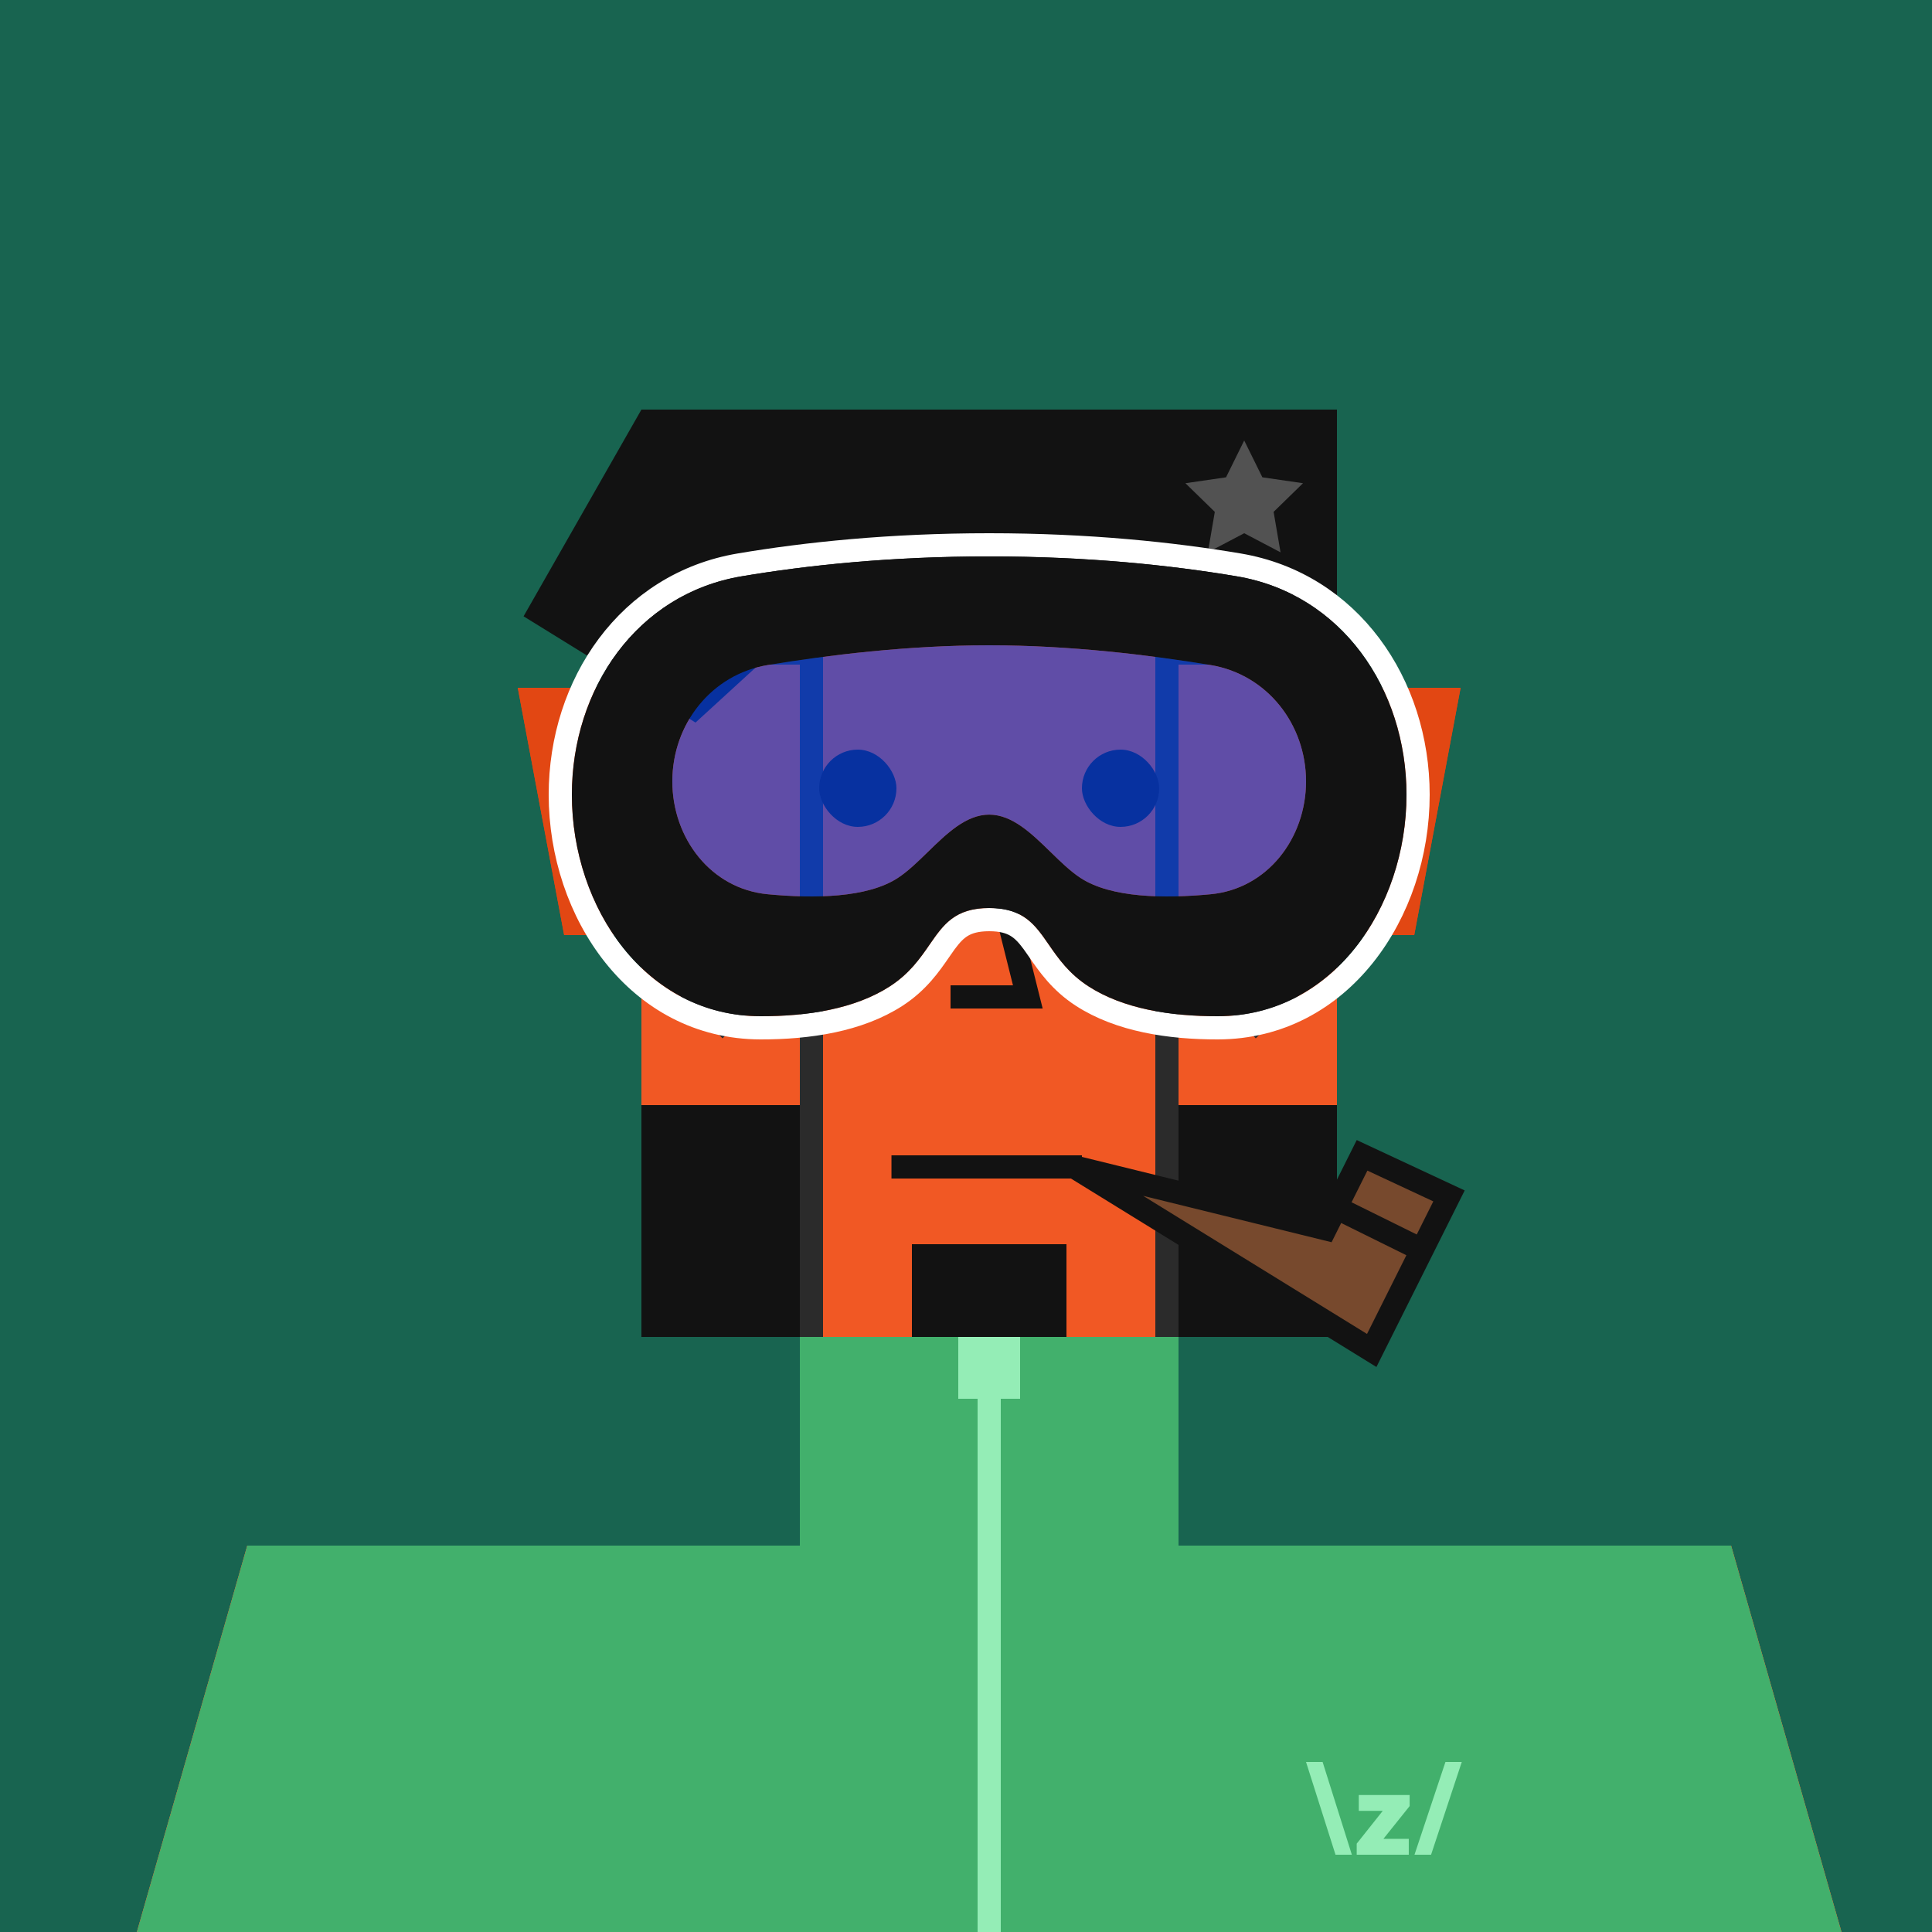 <svg xmlns="http://www.w3.org/2000/svg" viewBox="0 0 500 500"><rect x="0" y="0" width="500" height="500" fill="#333333" stroke="none"/><g id="layer1"><svg width="512" height="512" viewBox="0 0 512 512" fill="none" xmlns="http://www.w3.org/2000/svg">
<rect width="512" height="512" fill="#186450"/>
<path d="M134 178H167V242H146L134 178Z" fill="#E24713"/>
<path d="M378 178H345V242H366L378 178Z" fill="#E24713"/>
<rect x="207" y="346" width="98" height="54" fill="#E24713"/>
<path d="M64 400H448L480 512H32L64 400Z" fill="#F15824"/>
<rect x="166" y="106" width="180" height="240" fill="#F15824"/>
</svg>
</g><g id="layer2"><svg width="512" height="512" viewBox="0 0 512 512" fill="none" xmlns="http://www.w3.org/2000/svg">
<path d="M134 178H166V242H146L134 178Z" fill="#E24713"/>
<path d="M378 178H346V242H366L378 178Z" fill="#E24713"/>
<rect x="207" y="346" width="98" height="54" fill="#E24713"/>
<path d="M64 400H448L480 512H32L64 400Z" fill="#F15824"/>
<rect x="166" y="106" width="180" height="240" fill="#F15824"/>
<path d="M392 422H397L405 446H400L392 422Z" fill="#1D1D1D"/>
<path d="M429 422H434L426 446H421L429 422Z" fill="#1D1D1D"/>
<rect x="407" y="432" width="12" height="4" fill="#1D1D1D"/>
<path d="M407 442L413 436H419L413 442H407Z" fill="#1D1D1D"/>
<rect x="407" y="442" width="12" height="4" fill="#1D1D1D"/>
<path d="M346 126H325V169H302V257.354V346" stroke="#2B2B2B" stroke-width="6"/>
<path d="M166 126H187V169H210V257.354V346" stroke="#2B2B2B" stroke-width="6"/>
<rect x="290.515" y="142" width="12" height="12" transform="rotate(-45 290.515 142)" stroke="#2B2B2B" stroke-width="6"/>
<rect x="316.515" y="305" width="12" height="12" transform="rotate(-45 316.515 305)" stroke="#2B2B2B" stroke-width="6"/>
<rect x="178.515" y="305" width="12" height="12" transform="rotate(-45 178.515 305)" stroke="#2B2B2B" stroke-width="6"/>
<rect x="316.515" y="256" width="12" height="12" transform="rotate(-45 316.515 256)" stroke="#2B2B2B" stroke-width="6"/>
<rect x="178.515" y="256" width="12" height="12" transform="rotate(-45 178.515 256)" stroke="#2B2B2B" stroke-width="6"/>
<rect x="246.515" y="424" width="12" height="12" transform="rotate(-45 246.515 424)" stroke="#2B2B2B" stroke-width="6"/>
<rect x="59.515" y="486" width="12" height="12" transform="rotate(-45 59.515 486)" stroke="#2B2B2B" stroke-width="6"/>
<rect x="192.515" y="447" width="12" height="12" transform="rotate(-45 192.515 447)" stroke="#2B2B2B" stroke-width="6"/>
<rect x="301.515" y="447" width="12" height="12" transform="rotate(-45 301.515 447)" stroke="#2B2B2B" stroke-width="6"/>
<rect x="433.515" y="486" width="12" height="12" transform="rotate(-45 433.515 486)" stroke="#2B2B2B" stroke-width="6"/>
<path d="M419.971 483H316.971V489H419.971V483Z" fill="#1D1D1D"/>
<rect width="12" height="12" transform="matrix(-0.707 -0.707 -0.707 0.707 318.971 486.485)" stroke="#2B2B2B" stroke-width="6"/>
<path d="M92 484H195V490H92V484Z" fill="#1D1D1D"/>
<rect x="193" y="487.485" width="12" height="12" transform="rotate(-45 193 487.485)" stroke="#2B2B2B" stroke-width="6"/>
<rect x="204.515" y="142" width="12" height="12" transform="rotate(-45 204.515 142)" stroke="#2B2B2B" stroke-width="6"/>
<path d="M238 373V363H250V346M238 373V384H250V373H238Z" stroke="#2B2B2B" stroke-width="6"/>
<path d="M274 374V384H262V400M274 374V363H262V374H274Z" stroke="#2B2B2B" stroke-width="6"/>
<path d="M250 452V496" stroke="#2B2B2B" stroke-width="6"/>
<path d="M258 452V456" stroke="#2B2B2B" stroke-width="6"/>
<path d="M258 492V496" stroke="#2B2B2B" stroke-width="6"/>
<path d="M270 462L270 471" stroke="#2B2B2B" stroke-width="6"/>
<path d="M270 477L270 486" stroke="#2B2B2B" stroke-width="6"/>
<path d="M243 459H267" stroke="#2B2B2B" stroke-width="6"/>
<path d="M250 474H267" stroke="#2B2B2B" stroke-width="6"/>
<path d="M243 489H267" stroke="#2B2B2B" stroke-width="6"/>
<rect x="124" y="431" width="6" height="6" fill="#222222"/>
<rect x="118" y="437" width="6" height="6" fill="#222222"/>
<rect x="104" y="437" width="6" height="6" fill="#222222"/>
<rect x="130" y="437" width="6" height="6" fill="#222222"/>
<rect x="124" y="443" width="6" height="6" fill="#222222"/>
<rect x="96" y="424" width="48" height="32" stroke="#2B2B2B" stroke-width="6"/>
<path d="M256 218L266 258H246" stroke="#121212" stroke-width="6"/>
</svg>
</g><g id="layer3"><svg width="512" height="512" viewBox="0 0 512 512" fill="none" xmlns="http://www.w3.org/2000/svg">
<rect width="180" height="48" transform="matrix(1 0 0 -1 166 154)" fill="#121212"/>
<path d="M322 114L326.702 123.528L337.217 125.056L329.608 132.472L331.405 142.944L322 138L312.595 142.944L314.392 132.472L306.783 125.056L317.298 123.528L322 114Z" fill="#525252"/>
<rect width="180" height="12" transform="matrix(1 0 0 -1 166 166)" fill="#525252"/>
<path d="M135.5 159.5L166 106H268.5L180 187L135.5 159.5Z" fill="#121212"/>
</svg>
</g><g id="layer4"><svg width="512" height="512" viewBox="0 0 512 512" fill="none" xmlns="http://www.w3.org/2000/svg">
<rect x="207" y="346" width="98" height="54" fill="#42B06C"/>
<path d="M64 400H448L480 512H32L64 400Z" fill="#42B06C"/>
<path d="M338 456L345.629 480H349.857L342.292 456H338ZM374.078 456L366.068 480H370.36L378.307 456H374.079H374.078ZM351.653 468.652H357.853L351.113 477.139V480H364.591V475.899H358.018L364.814 467.412V464.551H351.653V468.652Z" fill="#94EDB6"/>
<path d="M256 362V512" stroke="#94EDB6" stroke-width="6"/>
<rect x="248" y="346" width="16" height="16" fill="#94EDB6"/>
</svg>
</g><g id="layer5"><svg width="512" height="512" viewBox="0 0 512 512" fill="none" xmlns="http://www.w3.org/2000/svg">
<rect x="236" y="322" width="40" height="24" fill="#121212"/>
<path d="M166 286H207V346H166V286Z" fill="#121212"/>
<path d="M346 286H305V346H346V286Z" fill="#121212"/>
</svg>
</g><g id="layer6"><svg width="512" height="512" viewBox="0 0 512 512" fill="none" xmlns="http://www.w3.org/2000/svg">
<path d="M230.711 302H280" stroke="#121212" stroke-width="6"/>
<path d="M343 318L278 302L355 349.5L368 323.5L375 309.5L352.5 299L345.75 312.5L343 318Z" fill="#77492D"/>
<path d="M368 323.5L375 309.5L352.5 299L345.75 312.5M368 323.5L355 349.5L278 302L343 318L345.75 312.5M368 323.5L345.75 312.5" stroke="#121212" stroke-width="6"/>
</svg>
</g><g id="layer7"><svg width="512" height="512" viewBox="0 0 512 512" fill="none" xmlns="http://www.w3.org/2000/svg">
  <rect x="212" y="194" width="20" height="20" rx="10" fill="#121212">
    <animate attributeName="rx" values="10;10;1;10;10;1;10;10;" keyTimes="0;0.275;0.3;0.325;0.725;0.75;0.775;1" dur="4s" repeatCount="indefinite" />
    <animate attributeName="height" values="20;20;2;20;20;2;20;20" keyTimes="0;0.275;0.3;0.325;0.725;0.75;0.775;1" dur="4s" repeatCount="indefinite" />
    <animate attributeName="y" values="194;194;203;194;194;203;194;194" keyTimes="0;0.275;0.3;0.325;0.725;0.75;0.775;1" dur="4s" repeatCount="indefinite" />
  </rect>
  <rect x="280" y="194" width="20" height="20" rx="10" fill="#121212">
    <animate attributeName="rx" values="10;10;1;10;10;1;10;10" keyTimes="0;0.275;0.3;0.325;0.725;0.75;0.775;1" dur="4s" repeatCount="indefinite" />
    <animate attributeName="height" values="20;20;2;20;20;2;20;20" keyTimes="0;0.275;0.3;0.325;0.725;0.75;0.775;1" dur="4s" repeatCount="indefinite" />
    <animate attributeName="y" values="194;194;203;194;194;203;194;194" keyTimes="0;0.275;0.3;0.325;0.725;0.75;0.775;1" dur="4s" repeatCount="indefinite" />
  </rect>
  <path d="M206 162H238" stroke="#121212" stroke-width="6"/>
  <path d="M274 162H306" stroke="#121212" stroke-width="6"/>
</svg>
</g><g id="layer8"><svg width="512" height="512" viewBox="0 0 512 512" fill="none" xmlns="http://www.w3.org/2000/svg">
<path d="M191.403 146.197C162.611 151.053 145 177.085 145 205.67C145 236.181 165.058 265.943 196.805 266C209.283 266.022 222.208 264.082 231.959 257.765C237.57 254.13 240.682 249.61 243.128 246.057C243.667 245.273 244.174 244.537 244.668 243.868C246.076 241.96 247.362 240.566 248.981 239.604C250.561 238.665 252.697 238 256 238C259.303 238 261.439 238.665 263.019 239.604C264.638 240.566 265.924 241.96 267.332 243.868C267.826 244.537 268.333 245.273 268.872 246.057C271.318 249.61 274.43 254.13 280.041 257.765C289.792 264.081 302.717 266.022 315.195 266C346.941 265.943 367 236.181 367 205.67C367 177.085 349.389 151.053 320.597 146.197C303.462 143.307 281.727 141 256 141C230.273 141 208.538 143.307 191.403 146.197Z" stroke="white" stroke-width="6"/>
<path fill-rule="evenodd" clip-rule="evenodd" d="M191.902 149.155C164.845 153.718 148 178.232 148 205.67C148 235.178 167.302 262.947 196.81 263C209.076 263.022 221.301 261.094 230.328 255.247C235.39 251.968 238.114 248.026 240.554 244.494C244.141 239.303 247.114 235 256 235C264.886 235 267.859 239.303 271.446 244.494C273.886 248.026 276.61 251.968 281.672 255.247C290.699 261.094 302.924 263.022 315.19 263C344.698 262.947 364 235.178 364 205.67C364 178.232 347.155 153.718 320.098 149.155C303.115 146.291 281.547 144 256 144C230.453 144 208.885 146.291 191.902 149.155ZM198.719 172.11C184.104 174.524 174 187.405 174 202.218C174 216.943 183.992 230.025 198.65 231.425C210.777 232.584 224.446 232.359 232.311 227.244C234.953 225.526 237.508 223.034 240.099 220.508C245.002 215.727 250.03 210.824 256 210.824C261.97 210.824 266.998 215.727 271.901 220.508C274.492 223.034 277.047 225.526 279.689 227.244C287.554 232.359 301.223 232.584 313.35 231.425C328.008 230.025 338 216.943 338 202.218C338 187.405 327.896 174.524 313.281 172.11C297.921 169.574 277.129 167 256 167C234.871 167 214.079 169.574 198.719 172.11Z" fill="#121212"/>
<path d="M174 202.218C174 187.405 184.104 174.524 198.719 172.11C214.079 169.574 234.871 167 256 167C277.129 167 297.921 169.574 313.281 172.11C327.896 174.524 338 187.405 338 202.218C338 216.943 328.008 230.025 313.35 231.425C301.223 232.584 287.554 232.359 279.689 227.244C272.047 222.275 265.124 210.824 256 210.824C246.876 210.824 239.953 222.275 232.311 227.244C224.446 232.359 210.777 232.584 198.65 231.425C183.992 230.025 174 216.943 174 202.218Z" fill="#0047FF" fill-opacity="0.6"/>
</svg>
</g></svg>